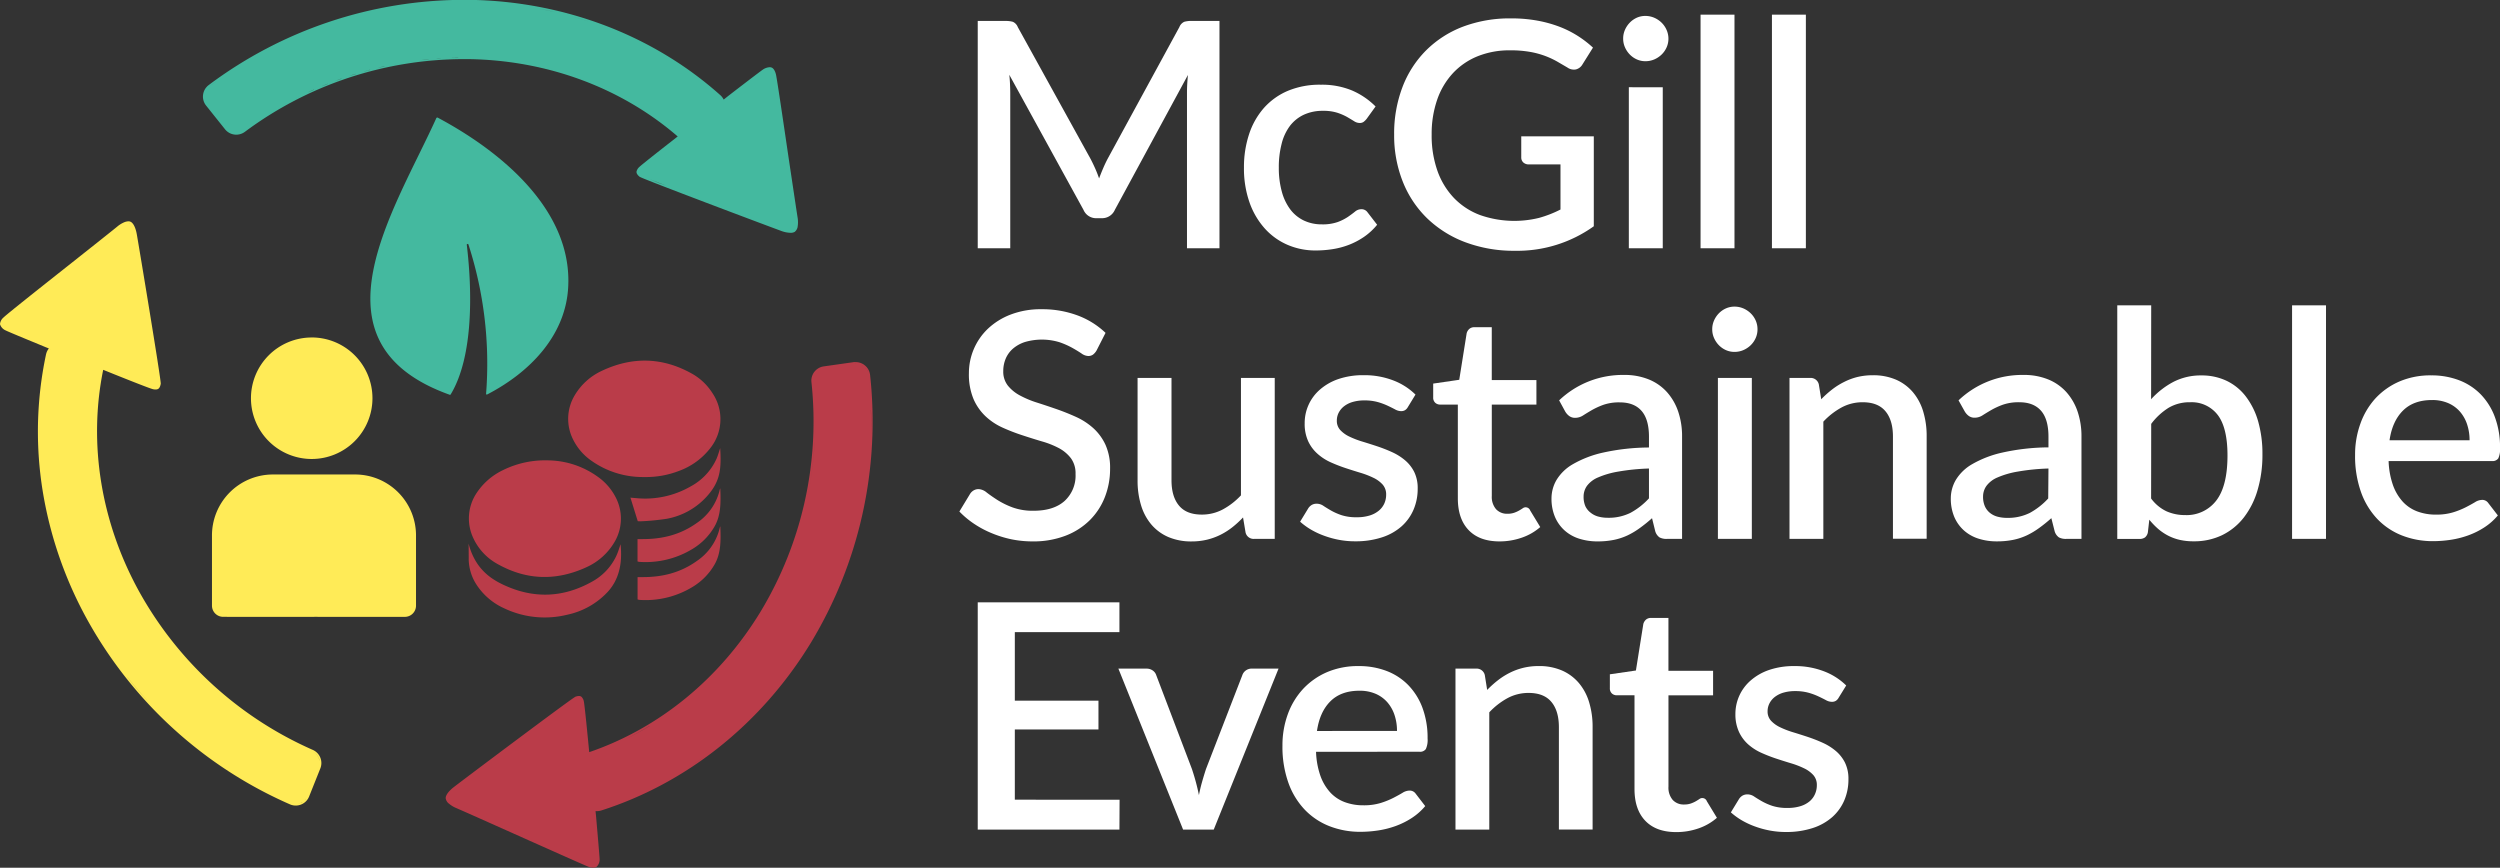 <svg xmlns="http://www.w3.org/2000/svg" viewBox="0 0 815.66 283.11"><rect x="0" y="0" width="815.66" height="283.11" fill="#333333" stroke="none"/><defs><style>.cls-1{fill:#fff;}.cls-2{fill:#44b99f;}.cls-3{fill:#ffeb57;}.cls-4{fill:#ba3c49;}</style></defs><title>Asset 7</title><g id="Layer_2" data-name="Layer 2"><g id="Main"><g id="Main_on_dark" data-name="Main on dark"><path class="cls-1" d="M397.87,6.84V81H387.27V30.16q0-1.24.08-2.7t.23-3l-23.84,44a4.53,4.53,0,0,1-4.27,2.73h-1.7a4.46,4.46,0,0,1-4.27-2.73L329.3,24.4q.16,1.49.23,3t.08,2.78V81H319V6.84h9a8.43,8.43,0,0,1,2.47.28,3.11,3.11,0,0,1,1.6,1.72l23.79,43.09q.77,1.49,1.47,3.06t1.26,3.22q.62-1.65,1.31-3.27t1.47-3.11l23.42-43a3.11,3.11,0,0,1,1.6-1.72,8.42,8.42,0,0,1,2.47-.28Z"/><path class="cls-1" d="M445.9,38.76a5.72,5.72,0,0,1-1,1,2.14,2.14,0,0,1-1.34.36,3.37,3.37,0,0,1-1.83-.62q-1-.62-2.27-1.36a17.89,17.89,0,0,0-3.17-1.36,14.83,14.83,0,0,0-4.63-.62,14.52,14.52,0,0,0-6.31,1.29,12.25,12.25,0,0,0-4.53,3.68A16.31,16.31,0,0,0,418.13,47a30.28,30.28,0,0,0-.9,7.7,28.91,28.91,0,0,0,1,7.88A17,17,0,0,0,421,68.36a12.09,12.09,0,0,0,4.43,3.6,13.45,13.45,0,0,0,5.84,1.24,14.7,14.7,0,0,0,5.2-.77,16,16,0,0,0,3.35-1.7q1.34-.93,2.29-1.7a3.17,3.17,0,0,1,2-.77,2.37,2.37,0,0,1,2.06,1l3.14,4.07a20.59,20.59,0,0,1-4.22,3.91,23.94,23.94,0,0,1-4.89,2.6,25.7,25.7,0,0,1-5.35,1.44,36.07,36.07,0,0,1-5.61.44,22.88,22.88,0,0,1-9.14-1.83,21.34,21.34,0,0,1-7.41-5.3,25.28,25.28,0,0,1-5-8.49,33.35,33.35,0,0,1-1.83-11.46,34.07,34.07,0,0,1,1.65-10.79,24.5,24.5,0,0,1,4.81-8.57,21.89,21.89,0,0,1,7.85-5.64,26.94,26.94,0,0,1,10.81-2,25.51,25.51,0,0,1,10.07,1.85,24.4,24.4,0,0,1,7.75,5.25Z"/><path class="cls-1" d="M520,44.48V73.82a42.86,42.86,0,0,1-25.74,8A45,45,0,0,1,478,79a36.17,36.17,0,0,1-12.43-7.83,34.27,34.27,0,0,1-7.93-12,40.81,40.81,0,0,1-2.78-15.29,42.56,42.56,0,0,1,2.68-15.37,34.08,34.08,0,0,1,7.67-12,34.39,34.39,0,0,1,12-7.77A43.3,43.3,0,0,1,493.11,6a46.69,46.69,0,0,1,8.31.7,41.2,41.2,0,0,1,7.13,1.93,33.37,33.37,0,0,1,6.08,3,34,34,0,0,1,5.1,3.91l-3.45,5.51a3.43,3.43,0,0,1-2.11,1.6,3.61,3.61,0,0,1-2.78-.62l-3.17-1.85a27.77,27.77,0,0,0-3.84-1.83,28.13,28.13,0,0,0-5-1.39,36.14,36.14,0,0,0-6.69-.54,27.67,27.67,0,0,0-10.58,1.93,22.63,22.63,0,0,0-8.06,5.51,24.43,24.43,0,0,0-5.15,8.67,34,34,0,0,0-1.8,11.38A34.48,34.48,0,0,0,469,55.78a24.78,24.78,0,0,0,5.41,8.85,23,23,0,0,0,8.47,5.53,33.77,33.77,0,0,0,19.25.93,37.1,37.1,0,0,0,7-2.73V53.64H498.83A2.56,2.56,0,0,1,497,53a2.21,2.21,0,0,1-.67-1.67V44.48Z"/><path class="cls-1" d="M544.35,12.61a6.92,6.92,0,0,1-.59,2.83,7.44,7.44,0,0,1-1.62,2.34,7.91,7.91,0,0,1-2.39,1.6,7.22,7.22,0,0,1-2.91.59,6.74,6.74,0,0,1-2.81-.59,7.41,7.41,0,0,1-2.29-1.6,7.88,7.88,0,0,1-1.57-2.34,6.91,6.91,0,0,1-.59-2.83,7,7,0,0,1,.59-2.88,7.9,7.9,0,0,1,1.57-2.34A7.43,7.43,0,0,1,534,5.79a6.75,6.75,0,0,1,2.81-.59,7.24,7.24,0,0,1,2.91.59,7.93,7.93,0,0,1,2.39,1.6,7.46,7.46,0,0,1,1.62,2.34A7,7,0,0,1,544.35,12.61Zm-1.85,15.86V81H531.43V28.46Z"/><path class="cls-1" d="M565.9,4.78V81H554.83V4.78Z"/><path class="cls-1" d="M589.19,4.78V81H578.12V4.78Z"/><path class="cls-1" d="M357.77,114.35a4.54,4.54,0,0,1-1.18,1.36,2.61,2.61,0,0,1-1.54.44,4,4,0,0,1-2.19-.82q-1.21-.82-3-1.83a26.18,26.18,0,0,0-4.2-1.85,19.74,19.74,0,0,0-11.2-.08,11.28,11.28,0,0,0-3.94,2.16,8.92,8.92,0,0,0-2.39,3.27,10.36,10.36,0,0,0-.8,4.09,7.33,7.33,0,0,0,1.49,4.71,12.75,12.75,0,0,0,3.94,3.22,31.77,31.77,0,0,0,5.59,2.34q3.14,1,6.41,2.14t6.41,2.57a21.86,21.86,0,0,1,5.58,3.66,16.79,16.79,0,0,1,3.94,5.41,18.27,18.27,0,0,1,1.49,7.77,25.11,25.11,0,0,1-1.7,9.27,21.82,21.82,0,0,1-4.92,7.54,22.89,22.89,0,0,1-7.93,5.07,29.13,29.13,0,0,1-10.73,1.85,34.22,34.22,0,0,1-6.92-.69,35.85,35.85,0,0,1-6.44-2,32.17,32.17,0,0,1-5.74-3.06,28.78,28.78,0,0,1-4.79-4l3.5-5.77a3.4,3.4,0,0,1,1.18-1.13,3.16,3.16,0,0,1,1.6-.41,4.48,4.48,0,0,1,2.63,1.11q1.44,1.11,3.47,2.42a26.76,26.76,0,0,0,4.92,2.42,19.25,19.25,0,0,0,6.9,1.11q6.54,0,10.12-3.19a11.19,11.19,0,0,0,3.58-8.8,8.29,8.29,0,0,0-1.49-5.12,12.15,12.15,0,0,0-3.94-3.32A28.29,28.29,0,0,0,339.9,144q-3.14-.93-6.38-2a62.62,62.62,0,0,1-6.38-2.47,20.31,20.31,0,0,1-5.59-3.71,17.17,17.17,0,0,1-3.94-5.66,20.82,20.82,0,0,1-1.49-8.42,20,20,0,0,1,6.15-14.44,22.43,22.43,0,0,1,7.44-4.66,27.28,27.28,0,0,1,10.09-1.75,33,33,0,0,1,11.71,2,26.68,26.68,0,0,1,9.19,5.71Z"/><path class="cls-1" d="M415.9,123.31v52.51h-6.69a2.69,2.69,0,0,1-2.83-2.11l-.82-4.89a31.93,31.93,0,0,1-3.47,3.19,22.59,22.59,0,0,1-3.89,2.47,20.63,20.63,0,0,1-4.4,1.6,21.33,21.33,0,0,1-5,.57,18.87,18.87,0,0,1-7.62-1.44,15.12,15.12,0,0,1-5.53-4.07,17.49,17.49,0,0,1-3.37-6.31,27.45,27.45,0,0,1-1.13-8.11V123.31h11.07v33.41q0,5.3,2.45,8.24t7.44,2.93a14.38,14.38,0,0,0,6.82-1.67,23.05,23.05,0,0,0,5.95-4.61v-38.3Z"/><path class="cls-1" d="M459.33,132.83a2.75,2.75,0,0,1-.93,1,2.47,2.47,0,0,1-1.29.31,4.14,4.14,0,0,1-1.9-.54q-1-.54-2.42-1.21a21,21,0,0,0-3.27-1.21,16,16,0,0,0-4.4-.54,13.3,13.3,0,0,0-3.73.49,8.41,8.41,0,0,0-2.83,1.39,6.3,6.3,0,0,0-1.78,2.11,5.63,5.63,0,0,0-.62,2.6,4.4,4.4,0,0,0,1.13,3.09,9.79,9.79,0,0,0,3,2.14,28.83,28.83,0,0,0,4.22,1.62q2.37.72,4.84,1.54a48.91,48.91,0,0,1,4.84,1.9,18.14,18.14,0,0,1,4.22,2.65,12.07,12.07,0,0,1,3,3.81,11.93,11.93,0,0,1,1.13,5.43,17.27,17.27,0,0,1-1.34,6.85,15.38,15.38,0,0,1-3.91,5.46,18,18,0,0,1-6.41,3.6,27.56,27.56,0,0,1-8.78,1.29,27.94,27.94,0,0,1-5.28-.49,30.36,30.36,0,0,1-4.84-1.34,25.71,25.71,0,0,1-4.27-2,22.46,22.46,0,0,1-3.53-2.57l2.57-4.22a3.57,3.57,0,0,1,1.16-1.21,3.18,3.18,0,0,1,1.72-.44,3.85,3.85,0,0,1,2.14.69q1.05.7,2.47,1.52a19.57,19.57,0,0,0,3.42,1.52,15.43,15.43,0,0,0,5,.69,13.73,13.73,0,0,0,4.27-.59,8.56,8.56,0,0,0,3-1.62,6.52,6.52,0,0,0,1.75-2.34,7,7,0,0,0,.57-2.81,4.81,4.81,0,0,0-1.13-3.29,9.61,9.61,0,0,0-3-2.21,27.85,27.85,0,0,0-4.27-1.65q-2.39-.72-4.87-1.54a50.76,50.76,0,0,1-4.87-1.9A16.72,16.72,0,0,1,429.8,148a12.53,12.53,0,0,1-3-4.07,13.58,13.58,0,0,1-1.13-5.84,14.42,14.42,0,0,1,5-11,18,18,0,0,1,6-3.42,24.81,24.81,0,0,1,8.26-1.26,26.13,26.13,0,0,1,9.63,1.7,20.93,20.93,0,0,1,7.26,4.63Z"/><path class="cls-1" d="M489.24,176.64q-6.54,0-10.07-3.68t-3.53-10.37V132h-5.77a2.32,2.32,0,0,1-1.6-.59,2.24,2.24,0,0,1-.67-1.78v-4.48l8.5-1.24,2.42-15.19a2.93,2.93,0,0,1,.88-1.42,2.41,2.41,0,0,1,1.65-.54h5.66V124h14.57v8H486.72v29.81a6.12,6.12,0,0,0,1.39,4.32,4.82,4.82,0,0,0,3.71,1.49,6.52,6.52,0,0,0,2.21-.33,10,10,0,0,0,1.6-.72q.67-.39,1.16-.72a1.57,1.57,0,0,1,2.45.7l3.29,5.41a18,18,0,0,1-6.08,3.48A21.92,21.92,0,0,1,489.24,176.64Z"/><path class="cls-1" d="M508.69,130.62a30.07,30.07,0,0,1,21.21-8.29,20.82,20.82,0,0,1,8.06,1.47,16.13,16.13,0,0,1,5.92,4.14,18.34,18.34,0,0,1,3.66,6.36,25.05,25.05,0,0,1,1.26,8.16v33.36h-4.94a4.8,4.8,0,0,1-2.42-.49,3.75,3.75,0,0,1-1.39-2L539,169.07a48.64,48.64,0,0,1-4,3.22,25,25,0,0,1-4,2.39,19.9,19.9,0,0,1-4.48,1.47,26.4,26.4,0,0,1-5.28.49,19.54,19.54,0,0,1-5.95-.87,13.05,13.05,0,0,1-4.76-2.65,12.55,12.55,0,0,1-3.17-4.4,15.2,15.2,0,0,1-1.16-6.18,11.93,11.93,0,0,1,1.62-5.92,14.81,14.81,0,0,1,5.35-5.17,34.74,34.74,0,0,1,9.83-3.78A71.48,71.48,0,0,1,538,146v-3.5q0-5.66-2.42-8.44t-7.1-2.78a15.58,15.58,0,0,0-5.35.8,24.2,24.2,0,0,0-3.76,1.72q-1.6.93-2.83,1.72a4.75,4.75,0,0,1-2.63.8,3.15,3.15,0,0,1-1.93-.59,4.88,4.88,0,0,1-1.31-1.47ZM538,152.86a70.07,70.07,0,0,0-10,1,28.38,28.38,0,0,0-6.59,1.9,8.69,8.69,0,0,0-3.63,2.75,6,6,0,0,0-1.11,3.5,7.67,7.67,0,0,0,.59,3.17A5.77,5.77,0,0,0,519,167.3a6.69,6.69,0,0,0,2.47,1.24,11.81,11.81,0,0,0,3.11.39A15.92,15.92,0,0,0,532,167.3a23.28,23.28,0,0,0,6-4.71Z"/><path class="cls-1" d="M573.41,107.45a6.92,6.92,0,0,1-.59,2.83,7.44,7.44,0,0,1-1.62,2.34,7.91,7.91,0,0,1-2.39,1.6,7.22,7.22,0,0,1-2.91.59,6.74,6.74,0,0,1-2.81-.59,7.41,7.41,0,0,1-2.29-1.6,7.88,7.88,0,0,1-1.57-2.34,6.91,6.91,0,0,1-.59-2.83,7,7,0,0,1,.59-2.88,7.9,7.9,0,0,1,1.57-2.34,7.44,7.44,0,0,1,2.29-1.6,6.75,6.75,0,0,1,2.81-.59,7.24,7.24,0,0,1,2.91.59,7.93,7.93,0,0,1,2.39,1.6,7.46,7.46,0,0,1,1.62,2.34A7,7,0,0,1,573.41,107.45Zm-1.85,15.86v52.51H560.49V123.31Z"/><path class="cls-1" d="M594.2,130.26a33.66,33.66,0,0,1,3.53-3.17,23.48,23.48,0,0,1,3.89-2.45A20.78,20.78,0,0,1,606,123a21.22,21.22,0,0,1,5-.57,18.69,18.69,0,0,1,7.59,1.44,15.18,15.18,0,0,1,5.51,4.07,17.54,17.54,0,0,1,3.37,6.31,27.49,27.49,0,0,1,1.13,8.11v33.41h-11V142.41q0-5.3-2.45-8.24t-7.44-2.93a14.31,14.31,0,0,0-6.87,1.7,23.58,23.58,0,0,0-5.95,4.63v38.25H583.85V123.31h6.69a2.72,2.72,0,0,1,2.88,2.11Z"/><path class="cls-1" d="M639,130.62a30.07,30.07,0,0,1,21.21-8.29,20.82,20.82,0,0,1,8.06,1.47,16.13,16.13,0,0,1,5.92,4.14,18.34,18.34,0,0,1,3.66,6.36,25.05,25.05,0,0,1,1.26,8.16v33.36h-4.94a4.8,4.8,0,0,1-2.42-.49,3.75,3.75,0,0,1-1.39-2l-1.08-4.27a48.64,48.64,0,0,1-4,3.22,25,25,0,0,1-4,2.39,19.9,19.9,0,0,1-4.48,1.47,26.4,26.4,0,0,1-5.28.49,19.54,19.54,0,0,1-5.95-.87,13.05,13.05,0,0,1-4.76-2.65,12.55,12.55,0,0,1-3.17-4.4,15.2,15.2,0,0,1-1.16-6.18,11.93,11.93,0,0,1,1.62-5.92,14.81,14.81,0,0,1,5.35-5.17,34.74,34.74,0,0,1,9.83-3.78,71.48,71.48,0,0,1,15.06-1.7v-3.5q0-5.66-2.42-8.44t-7.1-2.78a15.58,15.58,0,0,0-5.35.8,24.2,24.2,0,0,0-3.76,1.72q-1.6.93-2.83,1.72a4.75,4.75,0,0,1-2.63.8,3.15,3.15,0,0,1-1.93-.59,4.88,4.88,0,0,1-1.31-1.47Zm29.34,22.24a70.07,70.07,0,0,0-10,1,28.38,28.38,0,0,0-6.59,1.9,8.69,8.69,0,0,0-3.63,2.75A6,6,0,0,0,647,162a7.67,7.67,0,0,0,.59,3.17,5.77,5.77,0,0,0,1.65,2.16,6.69,6.69,0,0,0,2.47,1.24,11.81,11.81,0,0,0,3.11.39,15.92,15.92,0,0,0,7.44-1.62,23.28,23.28,0,0,0,6-4.71Z"/><path class="cls-1" d="M701.83,130.26a26.51,26.51,0,0,1,7.26-5.66,19.4,19.4,0,0,1,9.16-2.11,18.77,18.77,0,0,1,8.26,1.78,17.31,17.31,0,0,1,6.25,5.12,24.35,24.35,0,0,1,4,8.11,38.29,38.29,0,0,1,1.39,10.73,40.27,40.27,0,0,1-1.57,11.61,26.83,26.83,0,0,1-4.5,9,20.2,20.2,0,0,1-7.1,5.77,21,21,0,0,1-9.32,2,19.86,19.86,0,0,1-4.58-.49,16,16,0,0,1-3.81-1.42,16.74,16.74,0,0,1-3.22-2.21,24,24,0,0,1-2.81-2.93l-.46,4.07a2.8,2.8,0,0,1-.93,1.7,3,3,0,0,1-1.85.51h-7.21V99.62h11.07Zm0,32.38a13.3,13.3,0,0,0,5.07,4.2,14.74,14.74,0,0,0,6,1.21,12.14,12.14,0,0,0,10.19-4.74q3.65-4.74,3.66-14.67,0-9.06-3.17-13.23a10.67,10.67,0,0,0-9-4.17,13.38,13.38,0,0,0-7.08,1.83,21,21,0,0,0-5.64,5.23Z"/><path class="cls-1" d="M758.89,99.62v76.19H747.82V99.62Z"/><path class="cls-1" d="M779.32,150.44a26.37,26.37,0,0,0,1.39,7.75,16,16,0,0,0,3.17,5.43,12.29,12.29,0,0,0,4.74,3.22,17.06,17.06,0,0,0,6.15,1.06,18.74,18.74,0,0,0,5.61-.75,26.27,26.27,0,0,0,4.12-1.65q1.75-.9,3-1.65a4.46,4.46,0,0,1,2.26-.75,2.36,2.36,0,0,1,2.06,1l3.14,4.07a19.91,19.91,0,0,1-4.43,3.91,25.8,25.8,0,0,1-5.25,2.6,29.66,29.66,0,0,1-5.71,1.44,38.76,38.76,0,0,1-5.71.44,27.48,27.48,0,0,1-10.12-1.83,22.49,22.49,0,0,1-8.08-5.38,24.83,24.83,0,0,1-5.35-8.8,35,35,0,0,1-1.93-12.1,29.56,29.56,0,0,1,1.72-10.19A24.31,24.31,0,0,1,775,130a23.21,23.21,0,0,1,7.83-5.53,25.57,25.57,0,0,1,10.43-2,25,25,0,0,1,9,1.57,19.66,19.66,0,0,1,7.1,4.61A21.21,21.21,0,0,1,814,136.1a28.06,28.06,0,0,1,1.67,10,7.07,7.07,0,0,1-.57,3.45,2.27,2.27,0,0,1-2.06.88Zm26.41-6.8a16.26,16.26,0,0,0-.8-5.17,12.12,12.12,0,0,0-2.34-4.17,10.69,10.69,0,0,0-3.84-2.78,13,13,0,0,0-5.28-1q-6,0-9.47,3.45t-4.38,9.68Z"/><path class="cls-1" d="M365.28,260.93l-.05,9.73H319V196.52h46.23v9.73H331.1V228.6h27.29V238H331.1v22.91Z"/><path class="cls-1" d="M417.14,218.15,396,270.66H386l-21.11-52.51H374a3.44,3.44,0,0,1,2.14.64,3,3,0,0,1,1.11,1.52l11.63,30.58q.72,2.16,1.29,4.27t1,4.27q.41-2.16,1-4.25t1.31-4.3l11.84-30.58a3.14,3.14,0,0,1,1.13-1.54,3.25,3.25,0,0,1,2-.62Z"/><path class="cls-1" d="M429.38,245.28a26.37,26.37,0,0,0,1.39,7.75,16,16,0,0,0,3.17,5.43,12.29,12.29,0,0,0,4.74,3.22,17.06,17.06,0,0,0,6.15,1.06,18.74,18.74,0,0,0,5.61-.75,26.27,26.27,0,0,0,4.12-1.65q1.75-.9,3-1.65a4.46,4.46,0,0,1,2.26-.75,2.36,2.36,0,0,1,2.06,1L465,263a19.91,19.91,0,0,1-4.43,3.91,25.8,25.8,0,0,1-5.25,2.6,29.66,29.66,0,0,1-5.71,1.44,38.76,38.76,0,0,1-5.71.44,27.48,27.48,0,0,1-10.12-1.83,22.49,22.49,0,0,1-8.08-5.38,24.83,24.83,0,0,1-5.35-8.8,35,35,0,0,1-1.93-12.1,29.56,29.56,0,0,1,1.72-10.19,24.31,24.31,0,0,1,4.94-8.24,23.21,23.21,0,0,1,7.83-5.53,25.57,25.57,0,0,1,10.43-2,25,25,0,0,1,9,1.57,19.66,19.66,0,0,1,7.1,4.61,21.21,21.21,0,0,1,4.66,7.44,28.06,28.06,0,0,1,1.67,10,7.07,7.07,0,0,1-.57,3.45,2.27,2.27,0,0,1-2.06.88Zm26.41-6.8a16.26,16.26,0,0,0-.8-5.17,12.12,12.12,0,0,0-2.34-4.17,10.69,10.69,0,0,0-3.84-2.78,13,13,0,0,0-5.28-1q-6,0-9.47,3.45t-4.38,9.68Z"/><path class="cls-1" d="M485.21,225.1a33.66,33.66,0,0,1,3.53-3.17,23.48,23.48,0,0,1,3.89-2.45,20.78,20.78,0,0,1,4.38-1.6,21.22,21.22,0,0,1,5-.57,18.69,18.69,0,0,1,7.59,1.44,15.18,15.18,0,0,1,5.51,4.07,17.54,17.54,0,0,1,3.37,6.31,27.49,27.49,0,0,1,1.13,8.11v33.41h-11V237.25q0-5.3-2.45-8.24t-7.44-2.93a14.31,14.31,0,0,0-6.87,1.7,23.58,23.58,0,0,0-5.95,4.63v38.25H474.87V218.15h6.69a2.72,2.72,0,0,1,2.88,2.11Z"/><path class="cls-1" d="M546.88,271.48q-6.54,0-10.07-3.68t-3.53-10.37V226.85h-5.77a2.32,2.32,0,0,1-1.6-.59,2.24,2.24,0,0,1-.67-1.78V220l8.5-1.24,2.42-15.19a2.93,2.93,0,0,1,.88-1.42,2.41,2.41,0,0,1,1.65-.54h5.66v17.25h14.57v8H544.36v29.81a6.12,6.12,0,0,0,1.39,4.32,4.82,4.82,0,0,0,3.71,1.49,6.52,6.52,0,0,0,2.21-.33,10,10,0,0,0,1.6-.72q.67-.39,1.16-.72a1.57,1.57,0,0,1,2.45.7l3.29,5.41a18,18,0,0,1-6.08,3.48A21.92,21.92,0,0,1,546.88,271.48Z"/><path class="cls-1" d="M599.87,227.67a2.75,2.75,0,0,1-.93,1,2.47,2.47,0,0,1-1.29.31,4.14,4.14,0,0,1-1.9-.54q-1-.54-2.42-1.21a21,21,0,0,0-3.27-1.21,16,16,0,0,0-4.4-.54,13.3,13.3,0,0,0-3.73.49,8.41,8.41,0,0,0-2.83,1.39,6.3,6.3,0,0,0-1.78,2.11,5.63,5.63,0,0,0-.62,2.6,4.4,4.4,0,0,0,1.13,3.09,9.79,9.79,0,0,0,3,2.14,28.83,28.83,0,0,0,4.22,1.62q2.37.72,4.84,1.54a48.91,48.91,0,0,1,4.84,1.9,18.14,18.14,0,0,1,4.22,2.65,12.07,12.07,0,0,1,3,3.81,11.93,11.93,0,0,1,1.13,5.43,17.27,17.27,0,0,1-1.34,6.85,15.38,15.38,0,0,1-3.91,5.46,18,18,0,0,1-6.41,3.6,27.56,27.56,0,0,1-8.78,1.29,27.94,27.94,0,0,1-5.28-.49,30.36,30.36,0,0,1-4.84-1.34,25.71,25.71,0,0,1-4.27-2,22.46,22.46,0,0,1-3.53-2.57l2.57-4.22a3.57,3.57,0,0,1,1.16-1.21,3.18,3.18,0,0,1,1.72-.44,3.85,3.85,0,0,1,2.14.69q1.05.7,2.47,1.52a19.57,19.57,0,0,0,3.42,1.52,15.43,15.43,0,0,0,5,.69,13.73,13.73,0,0,0,4.27-.59,8.56,8.56,0,0,0,3-1.62A6.52,6.52,0,0,0,592.2,259a7,7,0,0,0,.57-2.81,4.81,4.81,0,0,0-1.13-3.29,9.61,9.61,0,0,0-3-2.21,27.85,27.85,0,0,0-4.27-1.65q-2.39-.72-4.87-1.54a50.76,50.76,0,0,1-4.87-1.9,16.72,16.72,0,0,1-4.27-2.75,12.53,12.53,0,0,1-3-4.07A13.58,13.58,0,0,1,566.2,233a14.42,14.42,0,0,1,5-11,18,18,0,0,1,6-3.42,24.81,24.81,0,0,1,8.26-1.26,26.13,26.13,0,0,1,9.63,1.7,20.93,20.93,0,0,1,7.26,4.63Z"/><g id="Good_Icons" data-name="Good Icons"><path class="cls-2" d="M142.36,38.53c-13.65,30.21-42.87,73.38,4.37,90.27a.27.27,0,0,0,.31-.11c7.56-12.49,7-34.3,5.25-48.84,0-.29.45-.36.54-.09a126.24,126.24,0,0,1,5.76,48.75.23.23,0,0,0,.34.2c13.87-7.17,25.31-19,26.41-34.39,1.82-25.47-21.68-44.83-42.53-55.94A.35.35,0,0,0,142.36,38.53Z"/><path class="cls-3" d="M132.08,201.26a3.65,3.65,0,0,0,3.65-3.65V174.92a19.88,19.88,0,0,0-19.55-20.11H102.35v46.44Zm-29.54,0V154.81H88.8a19.88,19.88,0,0,0-19.64,20.11V197.6a3.65,3.65,0,0,0,3.65,3.65Zm-.84-91.15a19.82,19.82,0,1,0,19.82,19.82A19.82,19.82,0,0,0,101.7,110.1Z"/><path class="cls-4" d="M178.63,150.2a28.23,28.23,0,0,1,16.29,5.27,18.56,18.56,0,0,1,6.21,7.3,15,15,0,0,1-.66,14.11,20.25,20.25,0,0,1-9,8.12c-9.75,4.52-19.48,4.42-29.06-.94a18.44,18.44,0,0,1-7.9-8.31,15,15,0,0,1,.67-14.4,21.35,21.35,0,0,1,9-8A30.93,30.93,0,0,1,178.63,150.2Zm43.07,3.38a22.76,22.76,0,0,0,10.08-7.42,15.16,15.16,0,0,0,.6-18,18.67,18.67,0,0,0-6.77-6.33c-9.59-5.32-19.31-5.47-29.06-.93a20.14,20.14,0,0,0-9,8,14.93,14.93,0,0,0-.61,14.41,18.29,18.29,0,0,0,6,7,29,29,0,0,0,17.23,5.33A29.81,29.81,0,0,0,221.71,153.57Zm-68.78,28.6a15.66,15.66,0,0,0,2.44,8.41,21.1,21.1,0,0,0,9.14,7.88,30.74,30.74,0,0,0,20.5,2.11,25.18,25.18,0,0,0,13-7.18c3.92-4.06,5.15-9.5,4.46-15.82-.4,1.14-.77,2.49-1.33,3.68a18.54,18.54,0,0,1-8,8.53c-9.53,5.33-19.22,5.56-28.9,1-5-2.33-9.4-5.93-11.35-13.44C152.93,179,152.91,180.57,152.93,182.17Zm55.87-12.09a77.3,77.3,0,0,0,8.74-.83,23.16,23.16,0,0,0,12.95-7.15c4.52-4.93,4.92-9,4.49-15.89-.38,1.12-.72,2.4-1.22,3.52a19.23,19.23,0,0,1-8.34,8.92,29.81,29.81,0,0,1-17.92,3.86l-1.8-.15,2.38,7.66A3.47,3.47,0,0,0,208.8,170.08Zm-.19,13.23A29.38,29.38,0,0,0,226,179.06a20.36,20.36,0,0,0,7.09-7.22c2.18-3.73,2.09-8.1,1.91-12.53a4.88,4.88,0,0,0-.27.85c-.1.36-.19.72-.3,1.06a18,18,0,0,1-7.06,9.39c-5.58,4-11.59,5.3-17.8,5.28H208v7.29A4.42,4.42,0,0,0,208.6,183.32Zm0,12.4a29.38,29.38,0,0,0,17.41-4.26,20.36,20.36,0,0,0,7.09-7.22c2.18-3.73,2.09-8.1,1.91-12.53a4.88,4.88,0,0,0-.27.85c-.1.36-.19.72-.3,1.06a18,18,0,0,1-7.06,9.39c-5.58,4-11.59,5.3-17.8,5.28h-1.56v7.29A4.42,4.42,0,0,0,208.65,195.72Z"/></g><g id="Good_Arrows_all_Path_" data-name="Good Arrows (all Path)"><path class="cls-2" d="M260.23,71c-.56-3.56-1.73-11.51-3-19.94-1.85-12.59-3.76-25.6-4.08-26.84-.17-.66-.57-1.82-1.38-2.17a1.58,1.58,0,0,0-.63-.12,4.31,4.31,0,0,0-2,.62c-.7.39-10.31,7.81-11.41,8.65l-1.62,1.29a4.71,4.71,0,0,0-1.08-1.43c-22-19.64-51.14-30.69-82-31.11h-1.84A139.09,139.09,0,0,0,68.11,27.74a4.7,4.7,0,0,0-.87,6.7l6.18,7.74a4.66,4.66,0,0,0,3.66,1.76A4.71,4.71,0,0,0,79.91,43a119.75,119.75,0,0,1,71.34-23.71h1.59c25.67.35,49.85,9.31,68.27,25.23-3.83,3-12.11,9.45-12.74,10.17a2.87,2.87,0,0,0-.69,1.28c-.1.68.51,1.3,1,1.7.93.7,42.39,16.28,46.09,17.63a9.54,9.54,0,0,0,3.12.66,2.72,2.72,0,0,0,1.38-.3,2.67,2.67,0,0,0,1-1.92A9,9,0,0,0,260.23,71Zm-1.59,4.31-.09,0Zm-1.18.05-.23,0Zm-3.21-41-.46-3Zm-1.58-10a3.6,3.6,0,0,0-.76-1.58A3.59,3.59,0,0,1,252.67,24.39Zm-1.48-1.89a2.21,2.21,0,0,0-.45.05,2.24,2.24,0,0,1,.45-.06Zm-.59.09-.4.13Zm-.56.19a5.57,5.57,0,0,0-.57.28A5.56,5.56,0,0,1,250,22.78Zm-5.47,3.94,1-.77-1,.77-1,.79Zm-2.55,2,1-.77-1,.77-1,.73Zm-3.89,3-1.74,1.39h0ZM221.94,44.54h0ZM192,7q-2.64-.87-5.33-1.63Q189.38,6.11,192,7ZM181.28,4q-2.73-.64-5.5-1.16Q178.55,3.32,181.28,4ZM153.08.54A132.83,132.83,0,0,1,170.2,1.87,132.83,132.83,0,0,0,153.08.54h0Zm-45,7-1.33.45Zm41.31-7-1.45,0Zm-2.82.07-1.44.06Zm-2.81.13L142.3.82Zm-2.81.18L139.51,1Zm-2.8.24-1.41.14Zm-2.79.3-1.41.17Zm-2.78.35-1.4.2Zm-2.77.41-1.39.23ZM127,2.69l-1.39.26Zm-2.75.52-1.38.28Zm-2.74.58-1.37.31Zm-2.73.63-1.36.34Zm-2.71.69-1.36.37Zm-2.7.74-1.35.4Zm-2.68.8-1.34.42ZM105.41,8.4l-1.32.48Zm-2.63,1-1.32.51Zm-2.61,1-1.31.53Zm-2.59,1.06-1.3.56ZM95,12.54l-1.29.59Zm-2.55,1.17-1.28.61ZM90,14.93l-1.28.64Zm-2.5,1.27-1.28.68ZM85,17.52l-1.27.71Zm-2.45,1.37-1.26.74Zm-2.42,1.42-1.28.78Zm-2.39,1.47-1.31.84ZM75.35,23.3,74,24.21ZM73,24.87l-1.44,1ZM70.7,26.49q-1,.75-2.08,1.52Q69.65,27.24,70.7,26.49Zm6.17,16.89h.21Zm-2.4-.9.24.16Zm.74.47.3.13Zm.81.3.33.07ZM78.94,43a4.24,4.24,0,0,0,.66-.4A4.25,4.25,0,0,1,78.94,43Zm-1.44.41.47-.07Zm.73-.14a4.2,4.2,0,0,0,.48-.17A4.2,4.2,0,0,1,78.23,43.23Zm71.29-24.44c-.78,0-1.56,0-2.33,0C148,18.81,148.74,18.8,149.52,18.79Zm-4.87.17c-.77,0-1.54.08-2.31.14C143.11,19,143.88,19,144.65,19Zm-4.85.37c-.76.07-1.53.14-2.29.23C138.27,19.47,139,19.4,139.8,19.33ZM135,19.9c-.75.1-1.51.2-2.26.32C133.46,20.1,134.22,20,135,19.9Zm-4.79.76c-.75.13-1.49.26-2.23.41C128.69,20.92,129.44,20.79,130.18,20.66Zm-4.76,1c-.73.16-1.47.32-2.2.5C124,21.93,124.69,21.78,125.43,21.61Zm-4.71,1.15c-.72.19-1.45.38-2.17.58C119.27,23.14,120,23,120.72,22.76Zm-4.66,1.33c-.71.22-1.43.43-2.13.66C114.63,24.53,115.35,24.31,116.06,24.1Zm-4.61,1.52c-.7.25-1.4.48-2.09.74C110.05,26.1,110.75,25.86,111.45,25.62Zm-4.55,1.71c-.68.27-1.37.53-2,.82C105.54,27.86,106.22,27.6,106.9,27.33Zm-4.49,1.9c-.66.29-1.33.58-2,.89C101.09,29.8,101.76,29.52,102.42,29.22ZM98,31.31c-.63.31-1.27.62-1.9.94C96.72,31.93,97.36,31.62,98,31.31Zm-4.37,2.28c-.6.33-1.21.64-1.8,1C92.42,34.23,93,33.92,93.63,33.59Zm-4.32,2.48c-.55.33-1.11.65-1.66,1C88.19,36.72,88.75,36.4,89.31,36.07Zm-4.39,2.77c-.45.3-.91.58-1.35.88C84,39.42,84.47,39.14,84.92,38.84Zm130.21.22q-3.76-2.76-7.77-5.16,4,2.4,7.77,5.16c2.2,1.61,4.33,3.34,6.4,5.13h0C219.46,42.4,217.33,40.67,215.13,39.06ZM218.84,47l2.67-2.09h0L218.84,47l-1.91,1.5Zm-7,5.49,1.17-.93,1.26-1-1.26,1-1.17.93-1,.84Zm-3.33,2.87a2.37,2.37,0,0,0-.29.52A2.37,2.37,0,0,1,208.55,55.31Zm6.51,4.37L212,58.47c-1.22-.48-2.11-.84-2.58-1l-.36-.17-.24-.19.24.19.36.17c.47.2,1.36.57,2.58,1l3.08,1.21,2.25.87Zm8.35,3.21-5.3-2,5.3,2,1.91.73ZM228.87,65l-1.61-.61ZM234.28,67l2,.76,1.7.64-1.7-.64Zm-4-1.53,1.74.66ZM244.76,71l-3.62-1.37-1.91-.72,1.91.72L244.76,71l1.69.63,1.3.49-1.3-.49Zm5.18,1.95-1.15-.43Zm.5.19,1,.39Zm6.38,2.2-.26,0Zm-.76-.17-.25-.07Zm1.73.28h0ZM259,75.2h0a1,1,0,0,0,.3-.3A1,1,0,0,1,259,75.2Z"/><path class="cls-4" d="M283.88,122.35a4.7,4.7,0,0,0-4.66-4.2h0a4.77,4.77,0,0,0-.67,0l-9.8,1.39a4.69,4.69,0,0,0-4,5.18,120.09,120.09,0,0,1-16.61,74.85c-13.23,21.78-33,38-55.9,45.83-.43-4.52-1.52-15.82-1.8-16.77a2.87,2.87,0,0,0-.71-1.27,1.24,1.24,0,0,0-.84-.28,3.47,3.47,0,0,0-1.15.24c-1.08.41-36.48,27-39.61,29.43-1.7,1.3-2.69,2.62-2.72,3.61a2.67,2.67,0,0,0,1.09,1.86,9,9,0,0,0,2.31,1.4c3.3,1.43,10.65,4.72,18.42,8.19,11.61,5.19,23.62,10.56,24.83,11a5,5,0,0,0,1.51.27,1.86,1.86,0,0,0,1.06-.27,3.2,3.2,0,0,0,1-2.47c0-.8-1.06-12.89-1.18-14.27l-.15-1.42a4.6,4.6,0,0,0,.46,0,4.72,4.72,0,0,0,1.44-.23c28.11-9,52.41-28.48,68.44-54.85A139.45,139.45,0,0,0,283.88,122.35ZM282.2,120a4.21,4.21,0,0,0-.33-.31A4.18,4.18,0,0,1,282.2,120Zm-.6-.51a4.14,4.14,0,0,0-.38-.24A4.14,4.14,0,0,1,281.6,119.45Zm-.68-.39-.42-.16Zm-.75-.26-.45-.08Zm-.94-.12h.15a4.15,4.15,0,0,0-.74,0A4.21,4.21,0,0,1,279.22,118.68Zm-13.44,25.68a120.29,120.29,0,0,0-.5-19.64,4.25,4.25,0,0,1,0-.83,4.26,4.26,0,0,0,0,.83,120.54,120.54,0,0,1-2.17,39A120.68,120.68,0,0,0,265.78,144.36Zm-53.87,92.5q4-2.42,7.79-5.2a108.5,108.5,0,0,0,20.5-19.75q3-3.78,5.74-7.86-2.72,4.08-5.74,7.86a108.5,108.5,0,0,1-20.5,19.75q-3.78,2.78-7.79,5.2t-8.2,4.46Q207.91,239.28,211.91,236.86Zm-22.82-9.17a.61.61,0,0,1,.3.12A.62.62,0,0,0,189.09,227.69ZM193.68,264Zm-1.95-18.4-.16-1.73.16,1.73Zm-.46-4.74-.15-1.56Zm-.89-8.72c0-.44-.1-.86-.14-1.23C190.29,231.32,190.33,231.73,190.38,232.17Zm-.44-3.33v0c0-.12-.07-.23-.12-.33C189.87,228.61,189.91,228.72,189.94,228.84Zm.12.71-.06-.36C190,229.29,190,229.41,190.06,229.55ZM189,227.68a1.56,1.56,0,0,0-.32,0l.22,0Zm-1.06.2.26-.09-.26.09-.18.1Zm.71-.19-.36.08Zm-3.31,2c.91-.66,1.62-1.16,2.07-1.47-.45.31-1.16.81-2.07,1.47l-2.08,1.52-4.33,3.19,4.33-3.19Zm-36.87,27.54C151.37,255,166,244,176.66,236.09,166,244,151.37,255,148.45,257.24c-.24.19-.47.37-.67.55C148,257.61,148.21,257.42,148.45,257.24ZM146,260.18a1.25,1.25,0,0,0,0,.26h0A1.25,1.25,0,0,1,146,260.18Zm46.95,22.34.2,0Zm.61.06a2.07,2.07,0,0,0,.31,0,1.93,1.93,0,0,1-.27,0Zm.81-.18a1,1,0,0,1-.35.14,1,1,0,0,0,.35-.14,1,1,0,0,0,.28-.3A1,1,0,0,1,194.34,282.4Zm.74-2.17h0Zm-.17-2.44-.09-1.09Zm-.14-1.68-.1-1.23Zm-.16-1.87c-.15-1.73-.31-3.54-.44-5C194.31,270.7,194.47,272.51,194.62,274.24Zm-.72-8.09.19,2.15-.19-2.15-.17-1.55h0Zm.58-2a4.15,4.15,0,0,0,.54,0l-.29,0Zm31.19-14.45A119.61,119.61,0,0,1,196,264a4.2,4.2,0,0,1-.77.16A4.2,4.2,0,0,0,196,264a119.61,119.61,0,0,0,29.65-14.27q2.3-1.52,4.53-3.15Q228,248.2,225.67,249.72Zm57.25-93.34q-.57,4.2-1.4,8.36.83-4.16,1.4-8.36.76-5.6,1.07-11.26Q283.68,150.77,282.92,156.38Zm-.5-36.17a4.19,4.19,0,0,1,.28.39A4.2,4.2,0,0,0,282.42,120.21Zm.45.65a4.18,4.18,0,0,1,.22.49A4.2,4.2,0,0,0,282.86,120.86Zm1.28,12.91q-.16-5.68-.78-11.36a4.22,4.22,0,0,0-.17-.81,4.22,4.22,0,0,1,.17.81q.63,5.68.78,11.36.12,4.26,0,8.51Q284.26,138,284.14,133.77Z"/><path class="cls-3" d="M102,244.64a120.1,120.1,0,0,1-56.63-51.7c-12.46-22.63-16.59-48.27-11.7-72.28C37.41,122.17,49,126.85,50,127a3.91,3.91,0,0,0,.73.08,2,2,0,0,0,.72-.12c.64-.25.87-1.09,1-1.75.14-1.15-7.12-44.84-7.81-48.73-.37-2.11-1.08-3.59-1.94-4.08a1.62,1.62,0,0,0-.8-.19,3.92,3.92,0,0,0-1.35.3A9,9,0,0,0,38.17,74c-2.8,2.27-9.1,7.26-15.78,12.55-10,7.9-20.28,16.07-21.2,17A3.24,3.24,0,0,0,0,105.75a3.2,3.2,0,0,0,1.74,2c.69.41,11.92,5,13.2,5.54l1,.39a4.69,4.69,0,0,0-.91,1.9c-.42,1.95-.79,3.93-1.11,5.9a121.38,121.38,0,0,0,.41,41.06,130,130,0,0,0,14.17,39.69A139.45,139.45,0,0,0,94.6,262.43a4.7,4.7,0,0,0,6.25-2.55l3.67-9.19A4.69,4.69,0,0,0,102,244.64Zm2.22,3.47a4.2,4.2,0,0,0-2.43-3,120.38,120.38,0,0,1-22.34-12.85,120.38,120.38,0,0,0,22.34,12.85A4.2,4.2,0,0,1,104.25,248.11ZM73.5,227.63a120.5,120.5,0,0,1-11.35-10.68A120.48,120.48,0,0,0,73.5,227.63Zm-20.67-22c-1.57-2.16-3-4.39-4.46-6.66C49.79,201.24,51.26,203.47,52.83,205.63ZM36.92,121.4l1.11.45,1.27.51L38,121.85ZM43.38,124l-1.55-.62,1.55.62,4.13,1.62Zm-3.56-1.42.92.37Zm9.19,3.6a10.63,10.63,0,0,0,1.06.35h0A10.63,10.63,0,0,1,49,126.17Zm1.67.42h0Zm.23,0h0Zm.94-1.6c0-.11,0-.25,0-.43C51.82,124.73,51.83,124.87,51.84,125Zm-.32-2.41.13.94-.13-.94-.17-1.11ZM49.7,110.9c.57,3.58,1.08,6.8,1.46,9.28-.38-2.48-.89-5.7-1.46-9.28l-.82-5.06Zm-1.5-9.28.52,3.17-.52-3.17-.35-2.13Zm-.69-4.25-.68-4.16Zm-1.65-10-.27-1.65ZM44,76.61c.09.54.24,1.39.43,2.5l.3,1.75-.3-1.75c-.19-1.11-.33-2-.43-2.5a10.87,10.87,0,0,0-.56-2.09A10.88,10.88,0,0,1,44,76.61Zm1.24,7.32-.48-2.87ZM43,73.62a2.59,2.59,0,0,0-.45-.56A2.59,2.59,0,0,1,43,73.62Zm-.67-.71a1,1,0,0,0-.37-.1A1,1,0,0,1,42.37,72.9Zm-.46-.11a2,2,0,0,0-.4,0l.32,0ZM40.67,73l.33-.11-.33.11-.52.23Zm.8-.23-.38.09ZM22.63,87l4.54-3.59L22.63,87l-3.09,2.45ZM.53,105.69a1,1,0,0,0,0,.1,1,1,0,0,1,0-.1ZM2,107.3a4.21,4.21,0,0,1-1.18-1,4.22,4.22,0,0,0,1.18,1c.13.08.67.32,1.46.66C2.69,107.61,2.15,107.37,2,107.3Zm14.45,6.59-.1.11.09-.12Zm-.9,1.81a4.22,4.22,0,0,1,.25-.77,4.22,4.22,0,0,0-.25.77q-.63,2.93-1.11,5.87Q14.94,118.62,15.56,115.7Zm.63-1.46a4.2,4.2,0,0,0-.26.46A4.2,4.2,0,0,1,16.19,114.23ZM29,202a133,133,0,0,1-6.87-14.47,128.94,128.94,0,0,1-5-14.93,124.29,124.29,0,0,1-4-25.47Q12.81,142,13,136.86t.77-10.21q-.6,5.09-.77,10.21t.11,10.25a124.29,124.29,0,0,0,4,25.47,128.94,128.94,0,0,0,5,14.93A133,133,0,0,0,29,202a136.71,136.71,0,0,0,9.13,14.38A136.71,136.71,0,0,1,29,202Zm12.55,18.89q3.51,4.44,7.37,8.57Q45,225.32,41.52,220.87Zm38.11,33.3A138.35,138.35,0,0,0,94.81,262h0A138.35,138.35,0,0,1,79.63,254.17Zm16,8,.29,0Zm.84.09a4.17,4.17,0,0,0,.73-.07,4.16,4.16,0,0,1-.72.07Zm2.32-.69a4.15,4.15,0,0,0,.57-.46A4.15,4.15,0,0,1,98.8,261.61Zm-1.38.58a4.19,4.19,0,0,0,.52-.16A4.18,4.18,0,0,1,97.42,262.19Zm.73-.23a4.18,4.18,0,0,0,.62-.32A4.17,4.17,0,0,1,98.15,262Zm1.37-1a4.14,4.14,0,0,0,.35-.43A4.1,4.1,0,0,1,99.52,261Zm4.52-10.5-3.67,9.19a4.15,4.15,0,0,1-.36.69,4.15,4.15,0,0,0,.36-.69l3.67-9.19a4.17,4.17,0,0,0,.23-.8A4.17,4.17,0,0,1,104,250.49Z"/></g></g></g></g></svg>